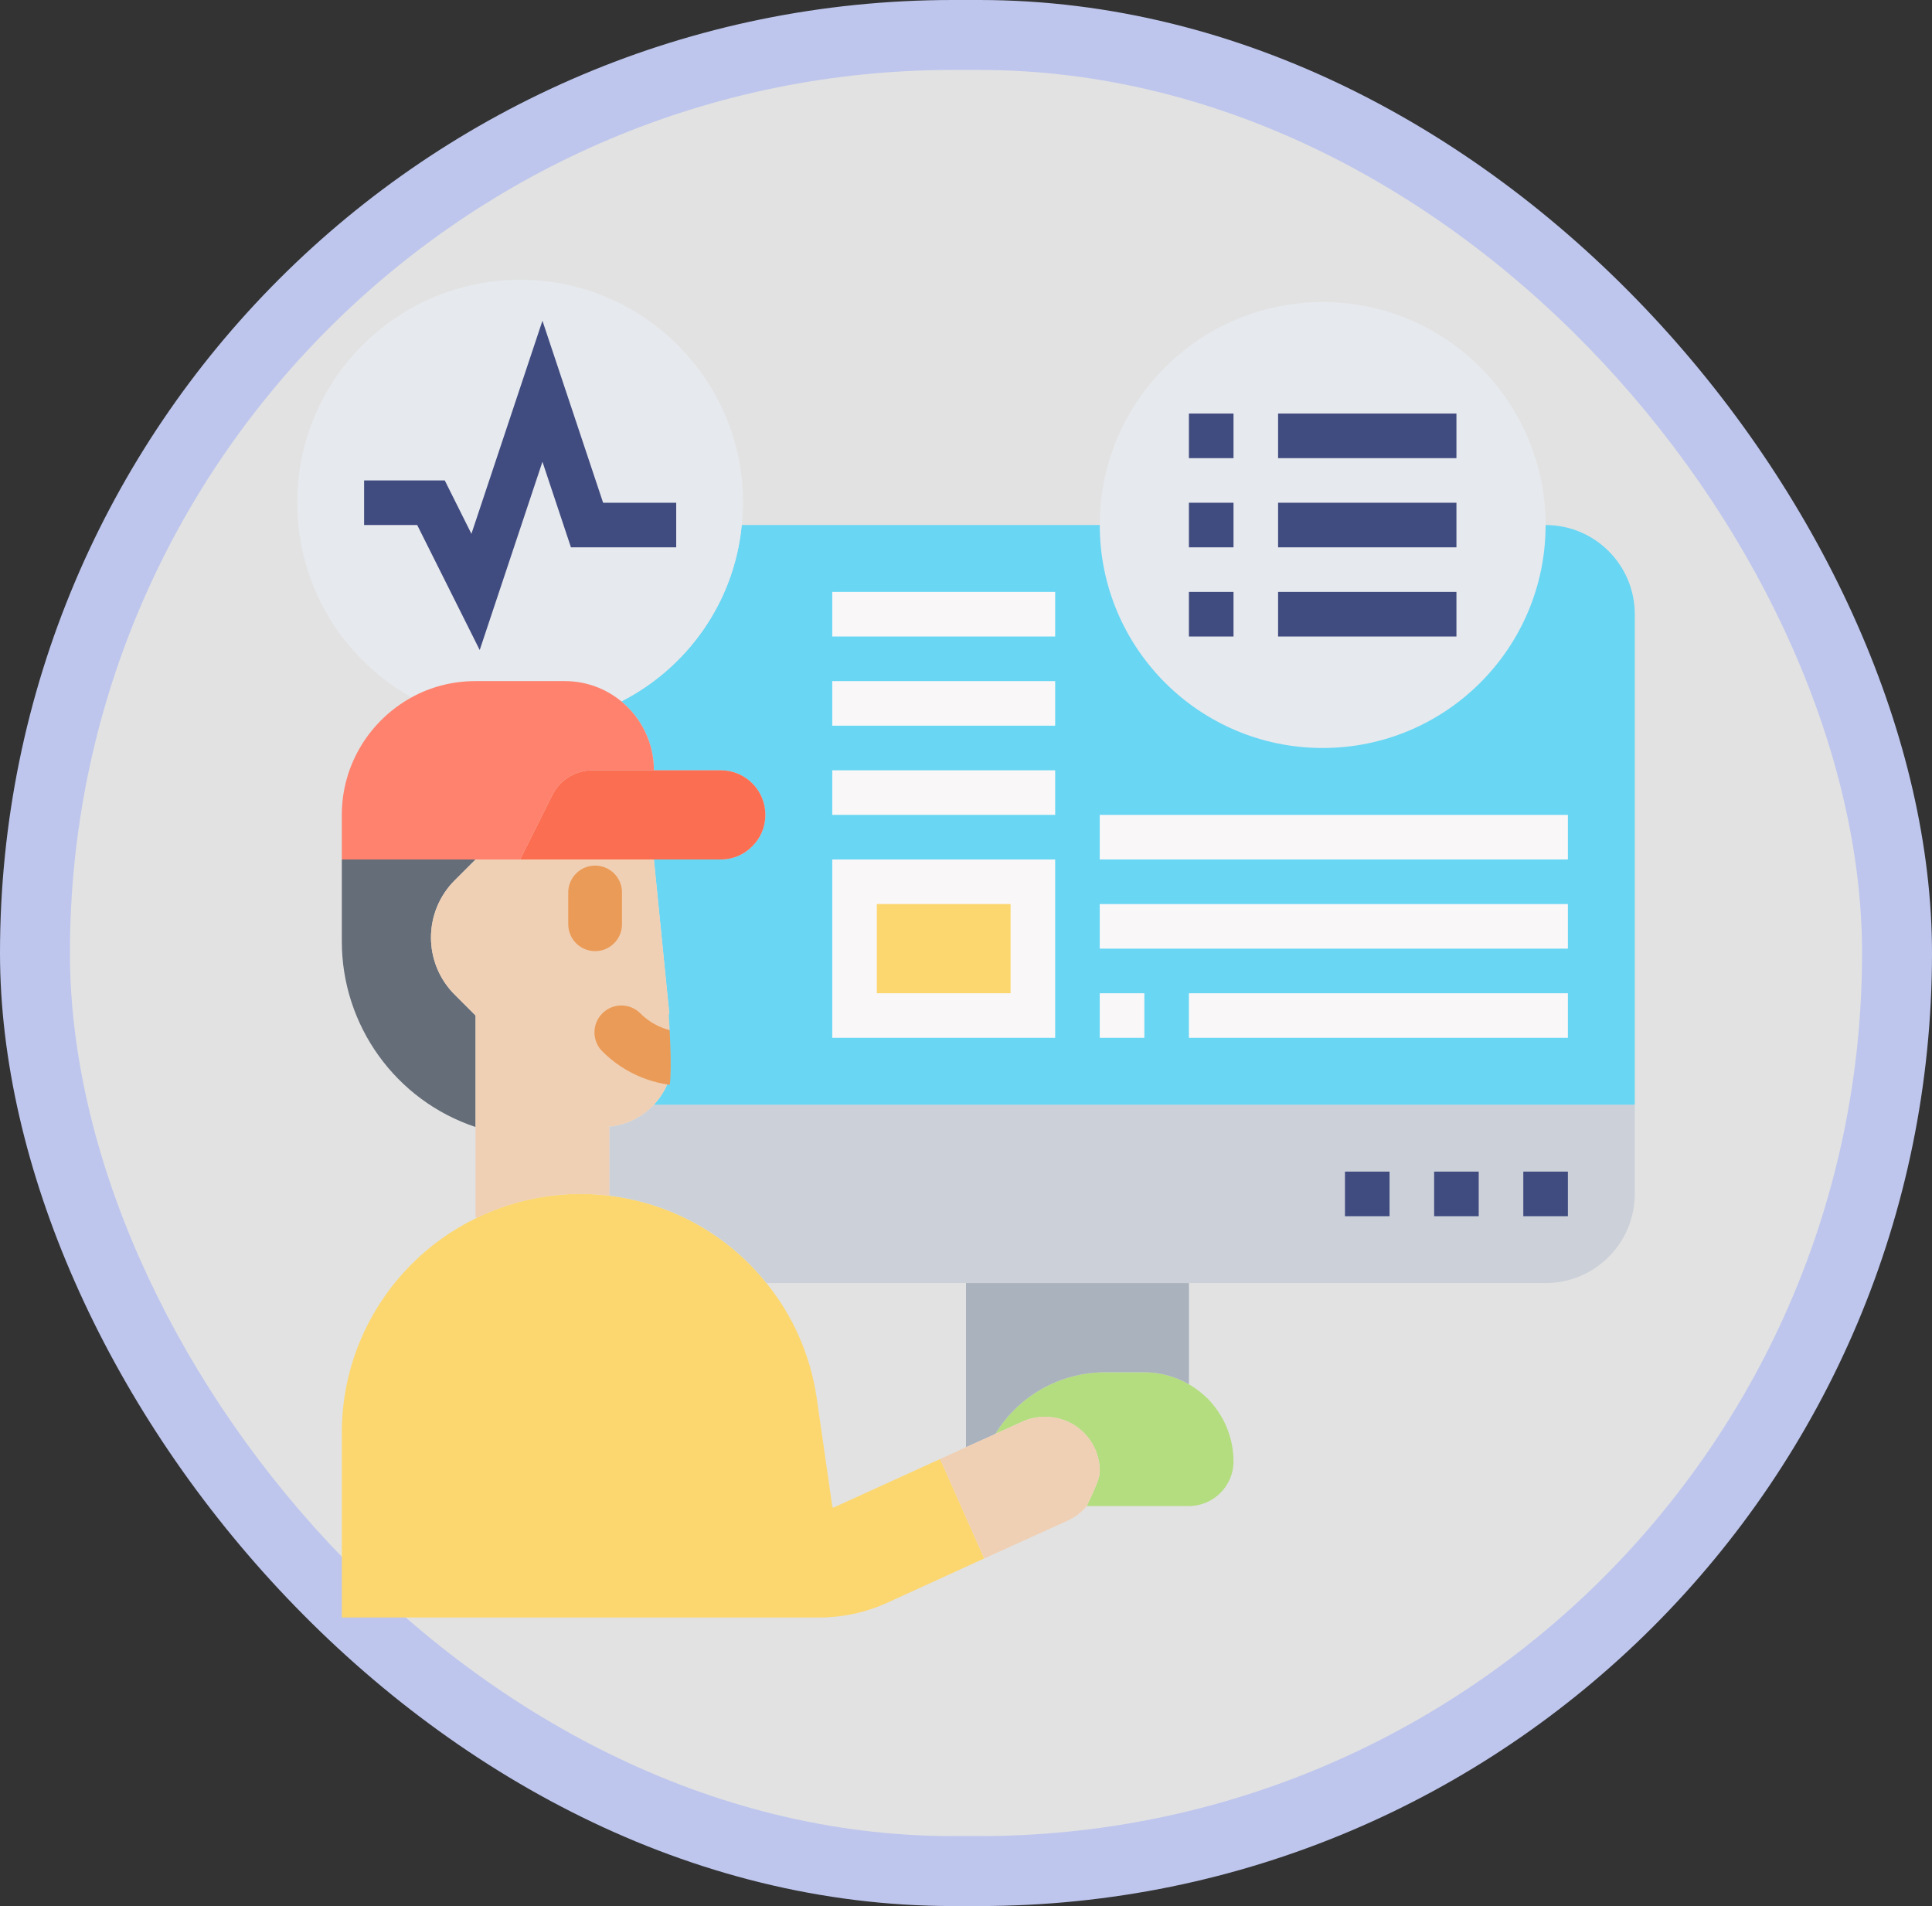 <svg width="221" height="218" viewBox="0 0 221 218" fill="none" xmlns="http://www.w3.org/2000/svg">
<rect x="0" y="0" width="221" height="218" fill="#333333" stroke="none"/>
<rect width="221" height="218" rx="109" fill="#BEC6ED"/>
<rect x="8" y="8" width="205" height="202" rx="101" fill="#E2E2E2"/>
<path d="M93.721 185H39.1V163.861C39.1 156.338 42.16 149.504 47.107 144.557C49.249 142.415 51.748 140.63 54.502 139.304C58.097 137.545 62.152 136.55 66.41 136.55C67.532 136.55 68.629 136.627 69.7 136.754C76.891 137.621 83.317 141.293 87.677 146.75C90.686 150.473 92.727 154.987 93.441 160.01L95.2 172.25L95.276 172.454L107.542 166.87L112.591 178.243L101.422 183.343C98.999 184.439 96.373 185 93.721 185Z" fill="#FCD770"/>
<path d="M124.321 172.224C125.724 169.292 125.8 168.782 125.8 168.246C125.8 164.829 123.021 162.05 119.604 162.05H119.502C118.609 162.05 117.742 162.228 116.926 162.611L113.866 163.988C116.518 159.627 121.287 156.95 126.412 156.95H130.9C132.762 156.95 134.496 157.46 136 158.327C136.765 158.76 137.479 159.321 138.117 159.933C139.953 161.795 141.1 164.345 141.1 167.15C141.1 169.955 138.805 172.25 136 172.25H124.347L124.321 172.224Z" fill="#B4DD7F"/>
<path d="M113.866 163.988L113.841 164.014L110.5 165.518V146.75H136V158.327C134.495 157.46 132.761 156.95 130.9 156.95H126.412C121.287 156.95 116.518 159.627 113.866 163.988Z" fill="#AAB2BD"/>
<path d="M187 126.35V136.55C187 142.185 182.435 146.75 176.8 146.75H161.5H136H110.5H87.677C83.317 141.293 76.891 137.621 69.7 136.754V128.9H68.884C71.051 128.9 73.117 128.033 74.621 126.528L74.8 126.35H187Z" fill="#CCD1D9"/>
<path d="M176.8 60.05H125.8H84.872H84.847C84.005 68.873 78.625 76.37 71.077 80.221C73.346 82.108 74.8 84.938 74.8 88.1H82.45C85.255 88.1 87.55 90.37 87.55 93.2C87.55 94.603 86.989 95.878 86.045 96.796C85.127 97.739 83.852 98.3 82.45 98.3H74.8L76.967 119.975C76.993 120.23 76.993 120.511 76.993 120.766C76.993 122.831 76.228 124.82 74.8 126.35H187V70.25C187 64.615 182.435 60.05 176.8 60.05Z" fill="#69D6F4"/>
<path d="M151.3 85.55C165.383 85.55 176.8 74.133 176.8 60.05C176.8 45.967 165.383 34.55 151.3 34.55C137.217 34.55 125.8 45.967 125.8 60.05C125.8 74.133 137.217 85.55 151.3 85.55Z" fill="#E6E9ED"/>
<path d="M97.75 100.85H118.15V116.15H97.75V100.85Z" fill="#FCD770"/>
<path d="M84.847 60.05C84.005 68.873 78.625 76.37 71.077 80.221C69.317 78.767 67.048 77.9 64.6 77.9H54.4C51.748 77.9 49.249 78.563 47.081 79.761C39.279 75.401 34 67.062 34 57.5C34 43.424 45.424 32 59.5 32C73.576 32 85 43.424 85 57.5C85 58.367 84.949 59.209 84.847 60.05Z" fill="#E6E9ED"/>
<path d="M54.4 116.15V128.9C45.271 125.866 39.1 117.298 39.1 107.659V98.3H54.4L52.003 100.697C50.269 102.431 49.3 104.777 49.3 107.225C49.3 109.673 50.269 112.019 52.003 113.753L54.4 116.15Z" fill="#656D78"/>
<path d="M74.8 88.1H67.762C65.824 88.1 64.064 89.196 63.197 90.905L59.5 98.3H54.4H39.1V93.2C39.1 87.411 42.339 82.362 47.081 79.761C49.249 78.563 51.748 77.9 54.4 77.9H64.6C67.048 77.9 69.317 78.767 71.077 80.22C73.347 82.107 74.8 84.938 74.8 88.1Z" fill="#FF826E"/>
<path d="M82.45 88.1C85.255 88.1 87.55 90.369 87.55 93.2C87.55 94.602 86.989 95.877 86.046 96.795C85.127 97.739 83.853 98.3 82.45 98.3H74.8H59.5L63.197 90.905C64.064 89.196 65.824 88.1 67.762 88.1H74.8H82.45Z" fill="#FC6E51"/>
<path d="M119.603 162.05C123.02 162.05 125.8 164.83 125.8 168.247C125.8 168.782 125.723 169.292 124.321 172.225C123.76 172.939 123.02 173.5 122.153 173.908L112.591 178.243L107.542 166.87L110.5 165.518L113.84 164.014L113.866 163.988L116.926 162.611C117.742 162.229 118.609 162.05 119.501 162.05H119.603Z" fill="#F0D0B4"/>
<path d="M54.4 128.9V116.15L52.003 113.753C50.269 112.019 49.3 109.673 49.3 107.225C49.3 104.777 50.269 102.431 52.003 100.697L54.4 98.3H59.5H74.8L76.967 119.975C76.993 120.23 76.993 120.511 76.993 120.766C76.993 122.831 76.228 124.82 74.8 126.35C74.723 126.427 74.672 126.478 74.621 126.529C73.117 128.033 71.051 128.9 68.884 128.9H69.7V136.754C68.629 136.627 67.532 136.55 66.41 136.55C62.152 136.55 58.097 137.545 54.502 139.304L54.4 139.1V128.9Z" fill="#F0D0B4"/>
<path d="M62.05 52.813L65.311 62.6H77.35V57.5H68.989L62.05 36.687L53.926 61.055L50.876 54.95H41.65V60.05H47.724L54.874 74.345L62.05 52.813Z" fill="#404B80"/>
<path d="M174.25 134H179.35V139.1H174.25V134Z" fill="#404B80"/>
<path d="M164.05 134H169.15V139.1H164.05V134Z" fill="#404B80"/>
<path d="M153.85 134H158.95V139.1H153.85V134Z" fill="#404B80"/>
<path d="M136 47.3H141.1V52.4H136V47.3Z" fill="#404B80"/>
<path d="M146.2 47.3H166.6V52.4H146.2V47.3Z" fill="#404B80"/>
<path d="M136 57.5H141.1V62.6H136V57.5Z" fill="#404B80"/>
<path d="M146.2 57.5H166.6V62.6H146.2V57.5Z" fill="#404B80"/>
<path d="M136 67.7H141.1V72.8H136V67.7Z" fill="#404B80"/>
<path d="M146.2 67.7H166.6V72.8H146.2V67.7Z" fill="#404B80"/>
<path d="M120.7 98.3H95.2V118.7H120.7V98.3ZM115.6 113.6H100.3V103.4H115.6V113.6Z" fill="#F9F7F8"/>
<path d="M95.2 88.1H120.7V93.2H95.2V88.1Z" fill="#F9F7F8"/>
<path d="M95.2 77.9H120.7V83H95.2V77.9Z" fill="#F9F7F8"/>
<path d="M95.2 67.7H120.7V72.8H95.2V67.7Z" fill="#F9F7F8"/>
<path d="M125.8 113.6H130.9V118.7H125.8V113.6Z" fill="#F9F7F8"/>
<path d="M136 113.6H179.35V118.7H136V113.6Z" fill="#F9F7F8"/>
<path d="M125.8 103.4H179.35V108.5H125.8V103.4Z" fill="#F9F7F8"/>
<path d="M125.8 93.2H179.35V98.3H125.8V93.2Z" fill="#F9F7F8"/>
<path d="M68.075 108.784C66.377 108.784 65 107.408 65 105.709V102.075C65 100.376 66.377 99 68.075 99C69.773 99 71.15 100.376 71.15 102.075V105.709C71.15 107.408 69.773 108.784 68.075 108.784Z" fill="#EA9B58"/>
<path d="M78.46 124.203C74.998 124.203 71.536 122.885 68.901 120.249C67.7 119.049 67.7 117.101 68.901 115.901C70.102 114.7 72.049 114.7 73.249 115.9C76.123 118.774 80.798 118.774 83.671 115.9C84.872 114.7 86.819 114.7 88.02 115.9C89.221 117.102 89.221 119.049 88.02 120.249C85.385 122.885 81.922 124.203 78.46 124.203Z" fill="#EA9B58"/>
<path d="M76.5 124.5C76.9 123.7 76.667 118.5 76.5 116L80.5 114L89 113.5L91.5 116L88 124L76.5 124.5Z" fill="#69D6F4"/>
</svg>

